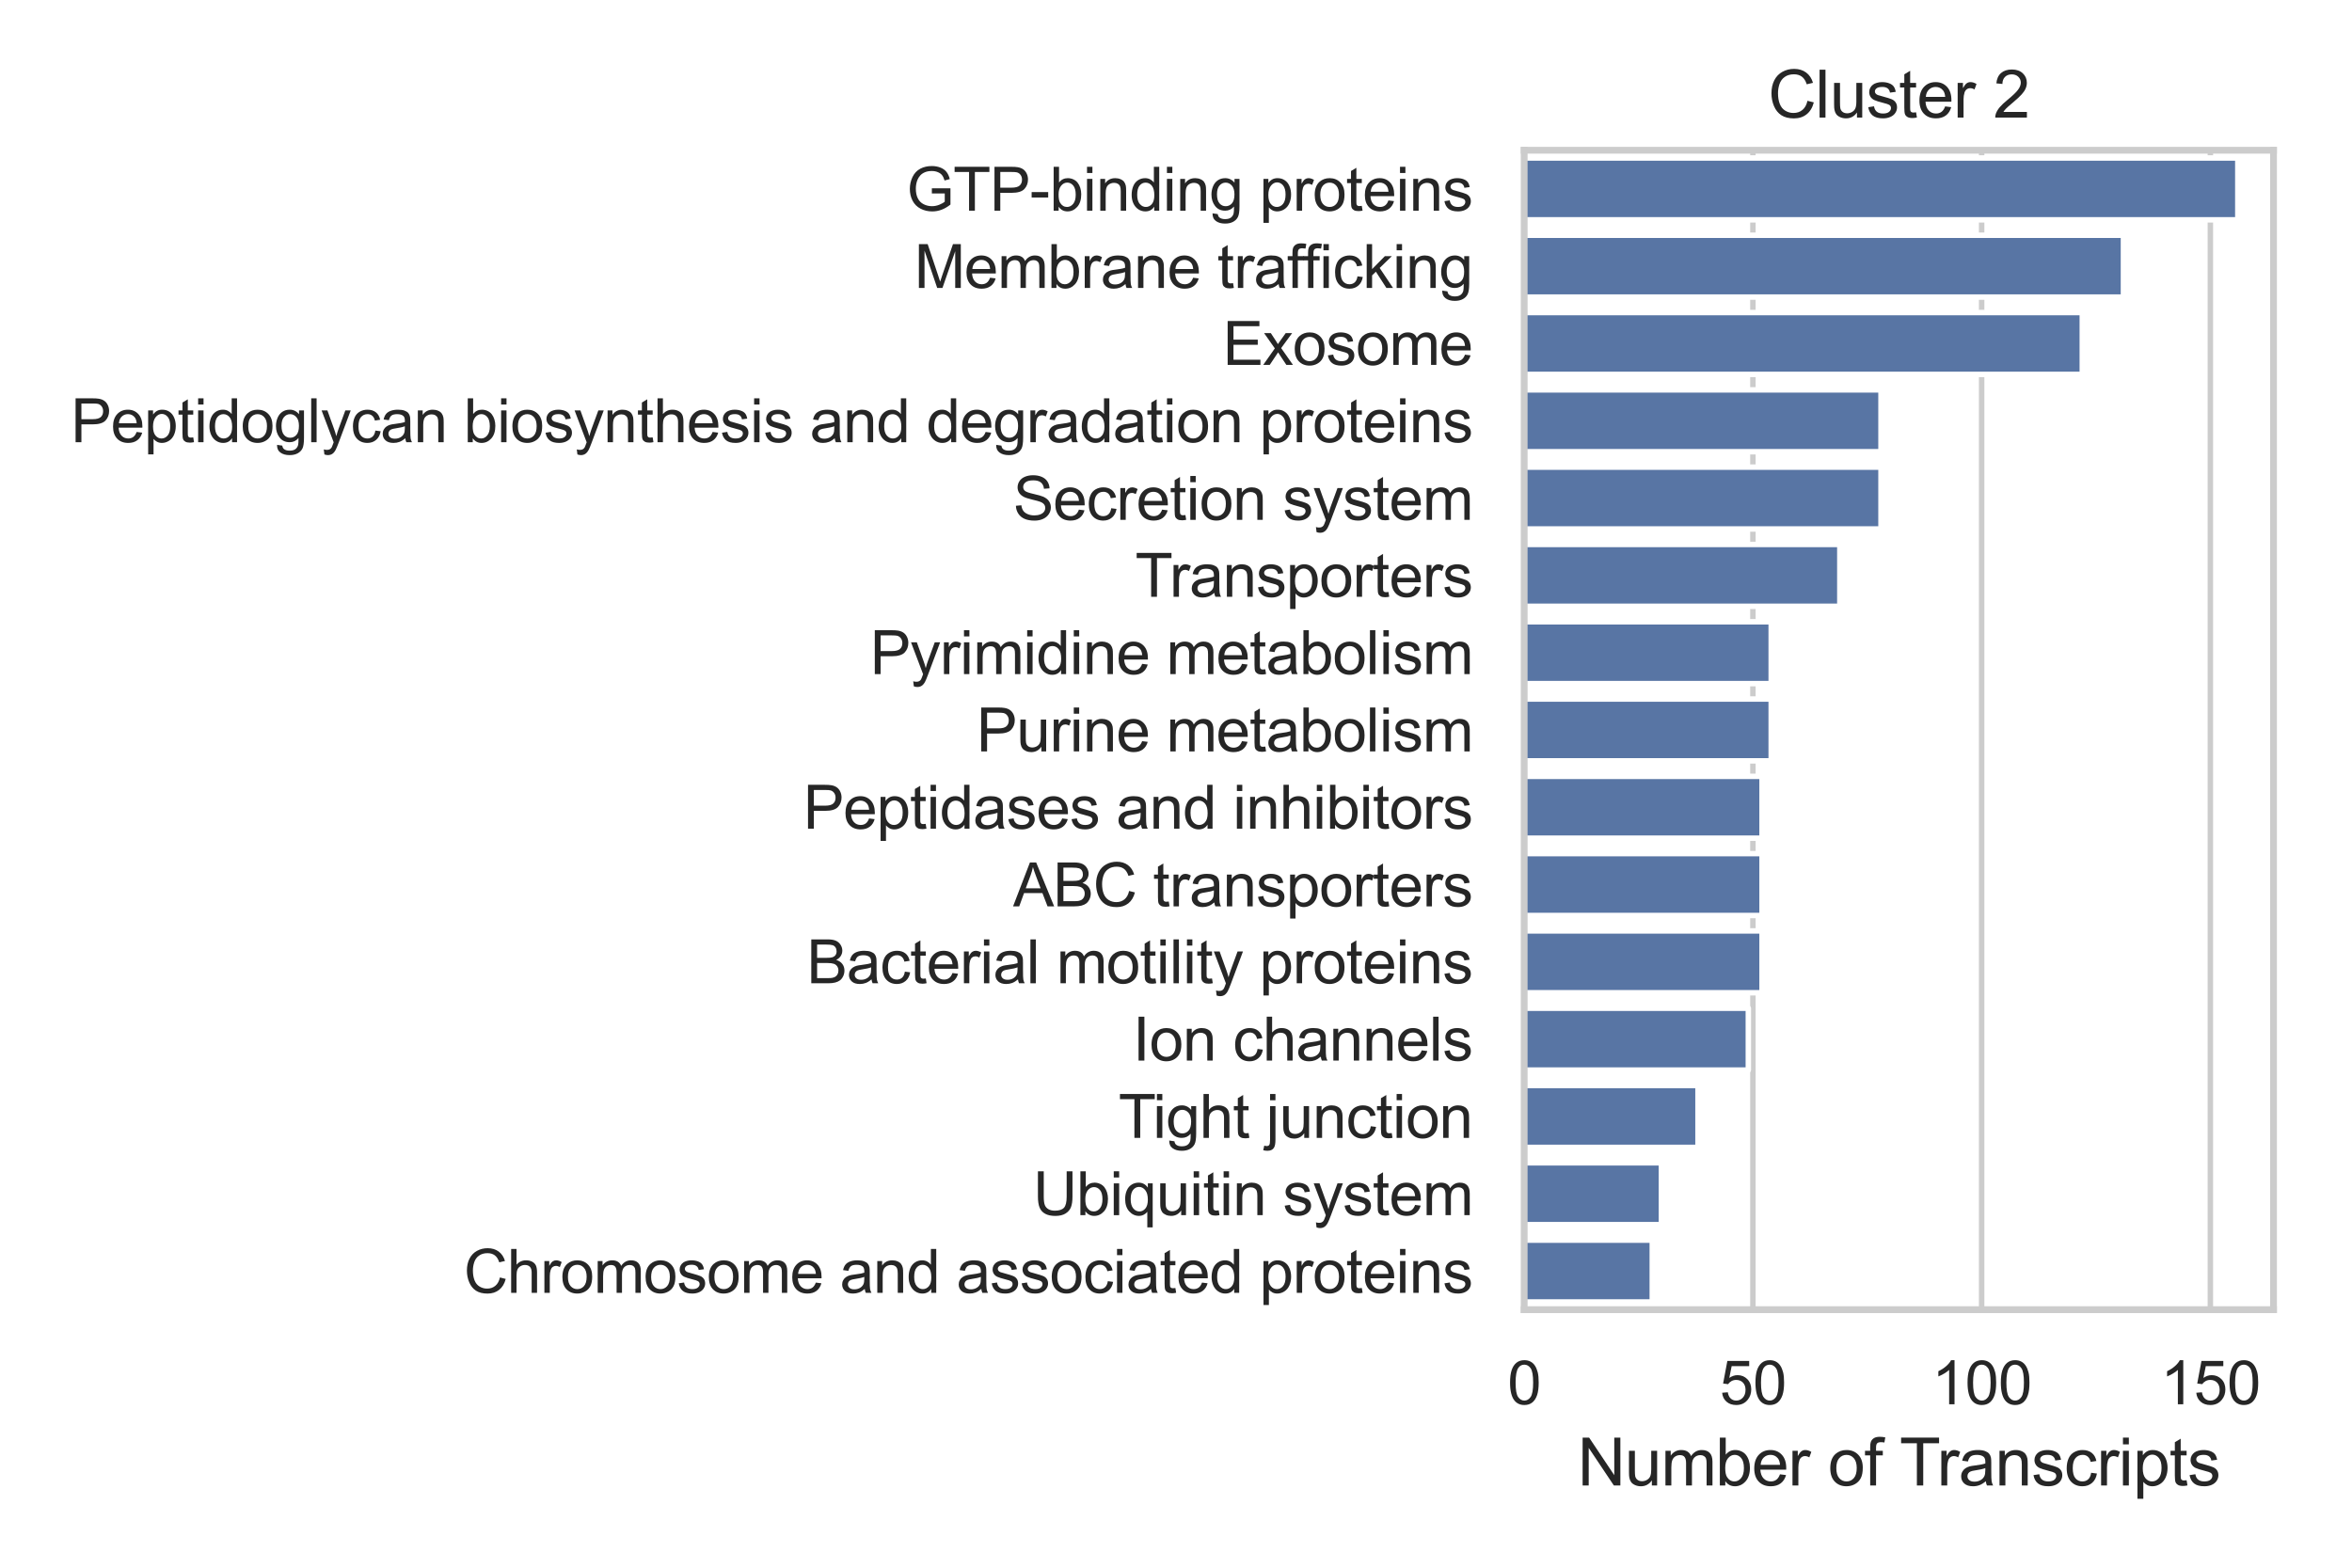 <?xml version="1.0" encoding="utf-8" standalone="no"?>
<!DOCTYPE svg PUBLIC "-//W3C//DTD SVG 1.1//EN"
  "http://www.w3.org/Graphics/SVG/1.1/DTD/svg11.dtd">
<svg xmlns:xlink="http://www.w3.org/1999/xlink" width="432pt" height="288pt" viewBox="0 0 432 288" xmlns="http://www.w3.org/2000/svg" version="1.1">
 <defs>
  <style type="text/css">*{stroke-linejoin: round; stroke-linecap: butt}</style>
 </defs>
 <g id="figure_1">
  <g id="patch_1">
   <path d="M 0 288 
L 432 288 
L 432 0 
L 0 0 
z
" style="fill: #ffffff"/>
  </g>
  <g id="axes_1">
   <g id="patch_2">
    <path d="M 279.95 240.604 
L 417.582 240.604 
L 417.582 27.6 
L 279.95 27.6 
z
" style="fill: #ffffff"/>
   </g>
   <g id="matplotlib.axis_1">
    <g id="xtick_1">
     <g id="line2d_1">
      <path d="M 279.95 240.604 
L 279.95 27.6 
" clip-path="url(#p7faf07dbb1)" style="fill: none; stroke: #cccccc; stroke-linecap: round"/>
     </g>
     <g id="text_1">
      <!-- 0 -->
      <g style="fill: #262626" transform="translate(276.891 257.977) scale(0.11 -0.11)">
       <defs>
        <path id="ArialMT-30" d="M 266 2259 
Q 266 3072 433 3567 
Q 600 4063 929 4331 
Q 1259 4600 1759 4600 
Q 2128 4600 2406 4451 
Q 2684 4303 2865 4023 
Q 3047 3744 3150 3342 
Q 3253 2941 3253 2259 
Q 3253 1453 3087 958 
Q 2922 463 2592 192 
Q 2263 -78 1759 -78 
Q 1097 -78 719 397 
Q 266 969 266 2259 
z
M 844 2259 
Q 844 1131 1108 757 
Q 1372 384 1759 384 
Q 2147 384 2411 759 
Q 2675 1134 2675 2259 
Q 2675 3391 2411 3762 
Q 2147 4134 1753 4134 
Q 1366 4134 1134 3806 
Q 844 3388 844 2259 
z
" transform="scale(0.016)"/>
       </defs>
       <use xlink:href="#ArialMT-30"/>
      </g>
     </g>
    </g>
    <g id="xtick_2">
     <g id="line2d_2">
      <path d="M 321.962 240.604 
L 321.962 27.6 
" clip-path="url(#p7faf07dbb1)" style="fill: none; stroke: #cccccc; stroke-linecap: round"/>
     </g>
     <g id="text_2">
      <!-- 50 -->
      <g style="fill: #262626" transform="translate(315.845 257.977) scale(0.11 -0.11)">
       <defs>
        <path id="ArialMT-35" d="M 266 1200 
L 856 1250 
Q 922 819 1161 601 
Q 1400 384 1738 384 
Q 2144 384 2425 690 
Q 2706 997 2706 1503 
Q 2706 1984 2436 2262 
Q 2166 2541 1728 2541 
Q 1456 2541 1237 2417 
Q 1019 2294 894 2097 
L 366 2166 
L 809 4519 
L 3088 4519 
L 3088 3981 
L 1259 3981 
L 1013 2750 
Q 1425 3038 1878 3038 
Q 2478 3038 2890 2622 
Q 3303 2206 3303 1553 
Q 3303 931 2941 478 
Q 2500 -78 1738 -78 
Q 1113 -78 717 272 
Q 322 622 266 1200 
z
" transform="scale(0.016)"/>
       </defs>
       <use xlink:href="#ArialMT-35"/>
       <use xlink:href="#ArialMT-30" x="55.615"/>
      </g>
     </g>
    </g>
    <g id="xtick_3">
     <g id="line2d_3">
      <path d="M 363.974 240.604 
L 363.974 27.6 
" clip-path="url(#p7faf07dbb1)" style="fill: none; stroke: #cccccc; stroke-linecap: round"/>
     </g>
     <g id="text_3">
      <!-- 100 -->
      <g style="fill: #262626" transform="translate(354.799 257.977) scale(0.11 -0.11)">
       <defs>
        <path id="ArialMT-31" d="M 2384 0 
L 1822 0 
L 1822 3584 
Q 1619 3391 1289 3197 
Q 959 3003 697 2906 
L 697 3450 
Q 1169 3672 1522 3987 
Q 1875 4303 2022 4600 
L 2384 4600 
L 2384 0 
z
" transform="scale(0.016)"/>
       </defs>
       <use xlink:href="#ArialMT-31"/>
       <use xlink:href="#ArialMT-30" x="55.615"/>
       <use xlink:href="#ArialMT-30" x="111.23"/>
      </g>
     </g>
    </g>
    <g id="xtick_4">
     <g id="line2d_4">
      <path d="M 405.987 240.604 
L 405.987 27.6 
" clip-path="url(#p7faf07dbb1)" style="fill: none; stroke: #cccccc; stroke-linecap: round"/>
     </g>
     <g id="text_4">
      <!-- 150 -->
      <g style="fill: #262626" transform="translate(396.811 257.977) scale(0.11 -0.11)">
       <use xlink:href="#ArialMT-31"/>
       <use xlink:href="#ArialMT-35" x="55.615"/>
       <use xlink:href="#ArialMT-30" x="111.23"/>
      </g>
     </g>
    </g>
    <g id="text_5">
     <!-- Number of Transcripts -->
     <g style="fill: #262626" transform="translate(289.75 272.899) scale(0.12 -0.12)">
      <defs>
       <path id="ArialMT-4e" d="M 488 0 
L 488 4581 
L 1109 4581 
L 3516 984 
L 3516 4581 
L 4097 4581 
L 4097 0 
L 3475 0 
L 1069 3600 
L 1069 0 
L 488 0 
z
" transform="scale(0.016)"/>
       <path id="ArialMT-75" d="M 2597 0 
L 2597 488 
Q 2209 -75 1544 -75 
Q 1250 -75 995 37 
Q 741 150 617 320 
Q 494 491 444 738 
Q 409 903 409 1263 
L 409 3319 
L 972 3319 
L 972 1478 
Q 972 1038 1006 884 
Q 1059 663 1231 536 
Q 1403 409 1656 409 
Q 1909 409 2131 539 
Q 2353 669 2445 892 
Q 2538 1116 2538 1541 
L 2538 3319 
L 3100 3319 
L 3100 0 
L 2597 0 
z
" transform="scale(0.016)"/>
       <path id="ArialMT-6d" d="M 422 0 
L 422 3319 
L 925 3319 
L 925 2853 
Q 1081 3097 1340 3245 
Q 1600 3394 1931 3394 
Q 2300 3394 2536 3241 
Q 2772 3088 2869 2813 
Q 3263 3394 3894 3394 
Q 4388 3394 4653 3120 
Q 4919 2847 4919 2278 
L 4919 0 
L 4359 0 
L 4359 2091 
Q 4359 2428 4304 2576 
Q 4250 2725 4106 2815 
Q 3963 2906 3769 2906 
Q 3419 2906 3187 2673 
Q 2956 2441 2956 1928 
L 2956 0 
L 2394 0 
L 2394 2156 
Q 2394 2531 2256 2718 
Q 2119 2906 1806 2906 
Q 1569 2906 1367 2781 
Q 1166 2656 1075 2415 
Q 984 2175 984 1722 
L 984 0 
L 422 0 
z
" transform="scale(0.016)"/>
       <path id="ArialMT-62" d="M 941 0 
L 419 0 
L 419 4581 
L 981 4581 
L 981 2947 
Q 1338 3394 1891 3394 
Q 2197 3394 2470 3270 
Q 2744 3147 2920 2923 
Q 3097 2700 3197 2384 
Q 3297 2069 3297 1709 
Q 3297 856 2875 390 
Q 2453 -75 1863 -75 
Q 1275 -75 941 416 
L 941 0 
z
M 934 1684 
Q 934 1088 1097 822 
Q 1363 388 1816 388 
Q 2184 388 2453 708 
Q 2722 1028 2722 1663 
Q 2722 2313 2464 2622 
Q 2206 2931 1841 2931 
Q 1472 2931 1203 2611 
Q 934 2291 934 1684 
z
" transform="scale(0.016)"/>
       <path id="ArialMT-65" d="M 2694 1069 
L 3275 997 
Q 3138 488 2766 206 
Q 2394 -75 1816 -75 
Q 1088 -75 661 373 
Q 234 822 234 1631 
Q 234 2469 665 2931 
Q 1097 3394 1784 3394 
Q 2450 3394 2872 2941 
Q 3294 2488 3294 1666 
Q 3294 1616 3291 1516 
L 816 1516 
Q 847 969 1125 678 
Q 1403 388 1819 388 
Q 2128 388 2347 550 
Q 2566 713 2694 1069 
z
M 847 1978 
L 2700 1978 
Q 2663 2397 2488 2606 
Q 2219 2931 1791 2931 
Q 1403 2931 1139 2672 
Q 875 2413 847 1978 
z
" transform="scale(0.016)"/>
       <path id="ArialMT-72" d="M 416 0 
L 416 3319 
L 922 3319 
L 922 2816 
Q 1116 3169 1280 3281 
Q 1444 3394 1641 3394 
Q 1925 3394 2219 3213 
L 2025 2691 
Q 1819 2813 1613 2813 
Q 1428 2813 1281 2702 
Q 1134 2591 1072 2394 
Q 978 2094 978 1738 
L 978 0 
L 416 0 
z
" transform="scale(0.016)"/>
       <path id="ArialMT-20" transform="scale(0.016)"/>
       <path id="ArialMT-6f" d="M 213 1659 
Q 213 2581 725 3025 
Q 1153 3394 1769 3394 
Q 2453 3394 2887 2945 
Q 3322 2497 3322 1706 
Q 3322 1066 3130 698 
Q 2938 331 2570 128 
Q 2203 -75 1769 -75 
Q 1072 -75 642 372 
Q 213 819 213 1659 
z
M 791 1659 
Q 791 1022 1069 705 
Q 1347 388 1769 388 
Q 2188 388 2466 706 
Q 2744 1025 2744 1678 
Q 2744 2294 2464 2611 
Q 2184 2928 1769 2928 
Q 1347 2928 1069 2612 
Q 791 2297 791 1659 
z
" transform="scale(0.016)"/>
       <path id="ArialMT-66" d="M 556 0 
L 556 2881 
L 59 2881 
L 59 3319 
L 556 3319 
L 556 3672 
Q 556 4006 616 4169 
Q 697 4388 901 4523 
Q 1106 4659 1475 4659 
Q 1713 4659 2000 4603 
L 1916 4113 
Q 1741 4144 1584 4144 
Q 1328 4144 1222 4034 
Q 1116 3925 1116 3625 
L 1116 3319 
L 1763 3319 
L 1763 2881 
L 1116 2881 
L 1116 0 
L 556 0 
z
" transform="scale(0.016)"/>
       <path id="ArialMT-54" d="M 1659 0 
L 1659 4041 
L 150 4041 
L 150 4581 
L 3781 4581 
L 3781 4041 
L 2266 4041 
L 2266 0 
L 1659 0 
z
" transform="scale(0.016)"/>
       <path id="ArialMT-61" d="M 2588 409 
Q 2275 144 1986 34 
Q 1697 -75 1366 -75 
Q 819 -75 525 192 
Q 231 459 231 875 
Q 231 1119 342 1320 
Q 453 1522 633 1644 
Q 813 1766 1038 1828 
Q 1203 1872 1538 1913 
Q 2219 1994 2541 2106 
Q 2544 2222 2544 2253 
Q 2544 2597 2384 2738 
Q 2169 2928 1744 2928 
Q 1347 2928 1158 2789 
Q 969 2650 878 2297 
L 328 2372 
Q 403 2725 575 2942 
Q 747 3159 1072 3276 
Q 1397 3394 1825 3394 
Q 2250 3394 2515 3294 
Q 2781 3194 2906 3042 
Q 3031 2891 3081 2659 
Q 3109 2516 3109 2141 
L 3109 1391 
Q 3109 606 3145 398 
Q 3181 191 3288 0 
L 2700 0 
Q 2613 175 2588 409 
z
M 2541 1666 
Q 2234 1541 1622 1453 
Q 1275 1403 1131 1340 
Q 988 1278 909 1158 
Q 831 1038 831 891 
Q 831 666 1001 516 
Q 1172 366 1500 366 
Q 1825 366 2078 508 
Q 2331 650 2450 897 
Q 2541 1088 2541 1459 
L 2541 1666 
z
" transform="scale(0.016)"/>
       <path id="ArialMT-6e" d="M 422 0 
L 422 3319 
L 928 3319 
L 928 2847 
Q 1294 3394 1984 3394 
Q 2284 3394 2536 3286 
Q 2788 3178 2913 3003 
Q 3038 2828 3088 2588 
Q 3119 2431 3119 2041 
L 3119 0 
L 2556 0 
L 2556 2019 
Q 2556 2363 2490 2533 
Q 2425 2703 2258 2804 
Q 2091 2906 1866 2906 
Q 1506 2906 1245 2678 
Q 984 2450 984 1813 
L 984 0 
L 422 0 
z
" transform="scale(0.016)"/>
       <path id="ArialMT-73" d="M 197 991 
L 753 1078 
Q 800 744 1014 566 
Q 1228 388 1613 388 
Q 2000 388 2187 545 
Q 2375 703 2375 916 
Q 2375 1106 2209 1216 
Q 2094 1291 1634 1406 
Q 1016 1563 777 1677 
Q 538 1791 414 1992 
Q 291 2194 291 2438 
Q 291 2659 392 2848 
Q 494 3038 669 3163 
Q 800 3259 1026 3326 
Q 1253 3394 1513 3394 
Q 1903 3394 2198 3281 
Q 2494 3169 2634 2976 
Q 2775 2784 2828 2463 
L 2278 2388 
Q 2241 2644 2061 2787 
Q 1881 2931 1553 2931 
Q 1166 2931 1000 2803 
Q 834 2675 834 2503 
Q 834 2394 903 2306 
Q 972 2216 1119 2156 
Q 1203 2125 1616 2013 
Q 2213 1853 2448 1751 
Q 2684 1650 2818 1456 
Q 2953 1263 2953 975 
Q 2953 694 2789 445 
Q 2625 197 2315 61 
Q 2006 -75 1616 -75 
Q 969 -75 630 194 
Q 291 463 197 991 
z
" transform="scale(0.016)"/>
       <path id="ArialMT-63" d="M 2588 1216 
L 3141 1144 
Q 3050 572 2676 248 
Q 2303 -75 1759 -75 
Q 1078 -75 664 370 
Q 250 816 250 1647 
Q 250 2184 428 2587 
Q 606 2991 970 3192 
Q 1334 3394 1763 3394 
Q 2303 3394 2647 3120 
Q 2991 2847 3088 2344 
L 2541 2259 
Q 2463 2594 2264 2762 
Q 2066 2931 1784 2931 
Q 1359 2931 1093 2626 
Q 828 2322 828 1663 
Q 828 994 1084 691 
Q 1341 388 1753 388 
Q 2084 388 2306 591 
Q 2528 794 2588 1216 
z
" transform="scale(0.016)"/>
       <path id="ArialMT-69" d="M 425 3934 
L 425 4581 
L 988 4581 
L 988 3934 
L 425 3934 
z
M 425 0 
L 425 3319 
L 988 3319 
L 988 0 
L 425 0 
z
" transform="scale(0.016)"/>
       <path id="ArialMT-70" d="M 422 -1272 
L 422 3319 
L 934 3319 
L 934 2888 
Q 1116 3141 1344 3267 
Q 1572 3394 1897 3394 
Q 2322 3394 2647 3175 
Q 2972 2956 3137 2557 
Q 3303 2159 3303 1684 
Q 3303 1175 3120 767 
Q 2938 359 2589 142 
Q 2241 -75 1856 -75 
Q 1575 -75 1351 44 
Q 1128 163 984 344 
L 984 -1272 
L 422 -1272 
z
M 931 1641 
Q 931 1000 1190 694 
Q 1450 388 1819 388 
Q 2194 388 2461 705 
Q 2728 1022 2728 1688 
Q 2728 2322 2467 2637 
Q 2206 2953 1844 2953 
Q 1484 2953 1207 2617 
Q 931 2281 931 1641 
z
" transform="scale(0.016)"/>
       <path id="ArialMT-74" d="M 1650 503 
L 1731 6 
Q 1494 -44 1306 -44 
Q 1000 -44 831 53 
Q 663 150 594 308 
Q 525 466 525 972 
L 525 2881 
L 113 2881 
L 113 3319 
L 525 3319 
L 525 4141 
L 1084 4478 
L 1084 3319 
L 1650 3319 
L 1650 2881 
L 1084 2881 
L 1084 941 
Q 1084 700 1114 631 
Q 1144 563 1211 522 
Q 1278 481 1403 481 
Q 1497 481 1650 503 
z
" transform="scale(0.016)"/>
      </defs>
      <use xlink:href="#ArialMT-4e"/>
      <use xlink:href="#ArialMT-75" x="72.217"/>
      <use xlink:href="#ArialMT-6d" x="127.832"/>
      <use xlink:href="#ArialMT-62" x="211.133"/>
      <use xlink:href="#ArialMT-65" x="266.748"/>
      <use xlink:href="#ArialMT-72" x="322.363"/>
      <use xlink:href="#ArialMT-20" x="355.664"/>
      <use xlink:href="#ArialMT-6f" x="383.447"/>
      <use xlink:href="#ArialMT-66" x="439.062"/>
      <use xlink:href="#ArialMT-20" x="466.846"/>
      <use xlink:href="#ArialMT-54" x="492.879"/>
      <use xlink:href="#ArialMT-72" x="550.213"/>
      <use xlink:href="#ArialMT-61" x="583.514"/>
      <use xlink:href="#ArialMT-6e" x="639.129"/>
      <use xlink:href="#ArialMT-73" x="694.744"/>
      <use xlink:href="#ArialMT-63" x="744.744"/>
      <use xlink:href="#ArialMT-72" x="794.744"/>
      <use xlink:href="#ArialMT-69" x="828.045"/>
      <use xlink:href="#ArialMT-70" x="850.262"/>
      <use xlink:href="#ArialMT-74" x="905.877"/>
      <use xlink:href="#ArialMT-73" x="933.66"/>
     </g>
    </g>
   </g>
   <g id="matplotlib.axis_2">
    <g id="ytick_1">
     <g id="text_6">
      <!-- GTP-binding proteins -->
      <g style="fill: #262626" transform="translate(166.515 38.704) scale(0.11 -0.11)">
       <defs>
        <path id="ArialMT-47" d="M 2638 1797 
L 2638 2334 
L 4578 2338 
L 4578 638 
Q 4131 281 3656 101 
Q 3181 -78 2681 -78 
Q 2006 -78 1454 211 
Q 903 500 622 1047 
Q 341 1594 341 2269 
Q 341 2938 620 3517 
Q 900 4097 1425 4378 
Q 1950 4659 2634 4659 
Q 3131 4659 3532 4498 
Q 3934 4338 4162 4050 
Q 4391 3763 4509 3300 
L 3963 3150 
Q 3859 3500 3706 3700 
Q 3553 3900 3268 4020 
Q 2984 4141 2638 4141 
Q 2222 4141 1919 4014 
Q 1616 3888 1430 3681 
Q 1244 3475 1141 3228 
Q 966 2803 966 2306 
Q 966 1694 1177 1281 
Q 1388 869 1791 669 
Q 2194 469 2647 469 
Q 3041 469 3416 620 
Q 3791 772 3984 944 
L 3984 1797 
L 2638 1797 
z
" transform="scale(0.016)"/>
        <path id="ArialMT-50" d="M 494 0 
L 494 4581 
L 2222 4581 
Q 2678 4581 2919 4538 
Q 3256 4481 3484 4323 
Q 3713 4166 3852 3881 
Q 3991 3597 3991 3256 
Q 3991 2672 3619 2267 
Q 3247 1863 2275 1863 
L 1100 1863 
L 1100 0 
L 494 0 
z
M 1100 2403 
L 2284 2403 
Q 2872 2403 3119 2622 
Q 3366 2841 3366 3238 
Q 3366 3525 3220 3729 
Q 3075 3934 2838 4000 
Q 2684 4041 2272 4041 
L 1100 4041 
L 1100 2403 
z
" transform="scale(0.016)"/>
        <path id="ArialMT-2d" d="M 203 1375 
L 203 1941 
L 1931 1941 
L 1931 1375 
L 203 1375 
z
" transform="scale(0.016)"/>
        <path id="ArialMT-64" d="M 2575 0 
L 2575 419 
Q 2259 -75 1647 -75 
Q 1250 -75 917 144 
Q 584 363 401 755 
Q 219 1147 219 1656 
Q 219 2153 384 2558 
Q 550 2963 881 3178 
Q 1213 3394 1622 3394 
Q 1922 3394 2156 3267 
Q 2391 3141 2538 2938 
L 2538 4581 
L 3097 4581 
L 3097 0 
L 2575 0 
z
M 797 1656 
Q 797 1019 1065 703 
Q 1334 388 1700 388 
Q 2069 388 2326 689 
Q 2584 991 2584 1609 
Q 2584 2291 2321 2609 
Q 2059 2928 1675 2928 
Q 1300 2928 1048 2622 
Q 797 2316 797 1656 
z
" transform="scale(0.016)"/>
        <path id="ArialMT-67" d="M 319 -275 
L 866 -356 
Q 900 -609 1056 -725 
Q 1266 -881 1628 -881 
Q 2019 -881 2231 -725 
Q 2444 -569 2519 -288 
Q 2563 -116 2559 434 
Q 2191 0 1641 0 
Q 956 0 581 494 
Q 206 988 206 1678 
Q 206 2153 378 2554 
Q 550 2956 876 3175 
Q 1203 3394 1644 3394 
Q 2231 3394 2613 2919 
L 2613 3319 
L 3131 3319 
L 3131 450 
Q 3131 -325 2973 -648 
Q 2816 -972 2473 -1159 
Q 2131 -1347 1631 -1347 
Q 1038 -1347 672 -1080 
Q 306 -813 319 -275 
z
M 784 1719 
Q 784 1066 1043 766 
Q 1303 466 1694 466 
Q 2081 466 2343 764 
Q 2606 1063 2606 1700 
Q 2606 2309 2336 2618 
Q 2066 2928 1684 2928 
Q 1309 2928 1046 2623 
Q 784 2319 784 1719 
z
" transform="scale(0.016)"/>
       </defs>
       <use xlink:href="#ArialMT-47"/>
       <use xlink:href="#ArialMT-54" x="77.783"/>
       <use xlink:href="#ArialMT-50" x="138.867"/>
       <use xlink:href="#ArialMT-2d" x="205.566"/>
       <use xlink:href="#ArialMT-62" x="238.867"/>
       <use xlink:href="#ArialMT-69" x="294.482"/>
       <use xlink:href="#ArialMT-6e" x="316.699"/>
       <use xlink:href="#ArialMT-64" x="372.314"/>
       <use xlink:href="#ArialMT-69" x="427.93"/>
       <use xlink:href="#ArialMT-6e" x="450.146"/>
       <use xlink:href="#ArialMT-67" x="505.762"/>
       <use xlink:href="#ArialMT-20" x="561.377"/>
       <use xlink:href="#ArialMT-70" x="589.16"/>
       <use xlink:href="#ArialMT-72" x="644.775"/>
       <use xlink:href="#ArialMT-6f" x="678.076"/>
       <use xlink:href="#ArialMT-74" x="733.691"/>
       <use xlink:href="#ArialMT-65" x="761.475"/>
       <use xlink:href="#ArialMT-69" x="817.09"/>
       <use xlink:href="#ArialMT-6e" x="839.307"/>
       <use xlink:href="#ArialMT-73" x="894.922"/>
      </g>
     </g>
    </g>
    <g id="ytick_2">
     <g id="text_7">
      <!-- Membrane trafficking -->
      <g style="fill: #262626" transform="translate(167.944 52.904) scale(0.11 -0.11)">
       <defs>
        <path id="ArialMT-4d" d="M 475 0 
L 475 4581 
L 1388 4581 
L 2472 1338 
Q 2622 884 2691 659 
Q 2769 909 2934 1394 
L 4031 4581 
L 4847 4581 
L 4847 0 
L 4263 0 
L 4263 3834 
L 2931 0 
L 2384 0 
L 1059 3900 
L 1059 0 
L 475 0 
z
" transform="scale(0.016)"/>
        <path id="ArialMT-6b" d="M 425 0 
L 425 4581 
L 988 4581 
L 988 1969 
L 2319 3319 
L 3047 3319 
L 1778 2088 
L 3175 0 
L 2481 0 
L 1384 1697 
L 988 1316 
L 988 0 
L 425 0 
z
" transform="scale(0.016)"/>
       </defs>
       <use xlink:href="#ArialMT-4d"/>
       <use xlink:href="#ArialMT-65" x="83.301"/>
       <use xlink:href="#ArialMT-6d" x="138.916"/>
       <use xlink:href="#ArialMT-62" x="222.217"/>
       <use xlink:href="#ArialMT-72" x="277.832"/>
       <use xlink:href="#ArialMT-61" x="311.133"/>
       <use xlink:href="#ArialMT-6e" x="366.748"/>
       <use xlink:href="#ArialMT-65" x="422.363"/>
       <use xlink:href="#ArialMT-20" x="477.979"/>
       <use xlink:href="#ArialMT-74" x="505.762"/>
       <use xlink:href="#ArialMT-72" x="533.545"/>
       <use xlink:href="#ArialMT-61" x="566.846"/>
       <use xlink:href="#ArialMT-66" x="622.461"/>
       <use xlink:href="#ArialMT-66" x="648.494"/>
       <use xlink:href="#ArialMT-69" x="676.277"/>
       <use xlink:href="#ArialMT-63" x="698.494"/>
       <use xlink:href="#ArialMT-6b" x="748.494"/>
       <use xlink:href="#ArialMT-69" x="798.494"/>
       <use xlink:href="#ArialMT-6e" x="820.711"/>
       <use xlink:href="#ArialMT-67" x="876.326"/>
      </g>
     </g>
    </g>
    <g id="ytick_3">
     <g id="text_8">
      <!-- Exosome -->
      <g style="fill: #262626" transform="translate(224.599 67.037) scale(0.11 -0.11)">
       <defs>
        <path id="ArialMT-45" d="M 506 0 
L 506 4581 
L 3819 4581 
L 3819 4041 
L 1113 4041 
L 1113 2638 
L 3647 2638 
L 3647 2100 
L 1113 2100 
L 1113 541 
L 3925 541 
L 3925 0 
L 506 0 
z
" transform="scale(0.016)"/>
        <path id="ArialMT-78" d="M 47 0 
L 1259 1725 
L 138 3319 
L 841 3319 
L 1350 2541 
Q 1494 2319 1581 2169 
Q 1719 2375 1834 2534 
L 2394 3319 
L 3066 3319 
L 1919 1756 
L 3153 0 
L 2463 0 
L 1781 1031 
L 1600 1309 
L 728 0 
L 47 0 
z
" transform="scale(0.016)"/>
       </defs>
       <use xlink:href="#ArialMT-45"/>
       <use xlink:href="#ArialMT-78" x="66.699"/>
       <use xlink:href="#ArialMT-6f" x="116.699"/>
       <use xlink:href="#ArialMT-73" x="172.314"/>
       <use xlink:href="#ArialMT-6f" x="222.314"/>
       <use xlink:href="#ArialMT-6d" x="277.93"/>
       <use xlink:href="#ArialMT-65" x="361.23"/>
      </g>
     </g>
    </g>
    <g id="ytick_4">
     <g id="text_9">
      <!-- Peptidoglycan biosynthesis and degradation proteins -->
      <g style="fill: #262626" transform="translate(13.016 81.238) scale(0.11 -0.11)">
       <defs>
        <path id="ArialMT-6c" d="M 409 0 
L 409 4581 
L 972 4581 
L 972 0 
L 409 0 
z
" transform="scale(0.016)"/>
        <path id="ArialMT-79" d="M 397 -1278 
L 334 -750 
Q 519 -800 656 -800 
Q 844 -800 956 -737 
Q 1069 -675 1141 -563 
Q 1194 -478 1313 -144 
Q 1328 -97 1363 -6 
L 103 3319 
L 709 3319 
L 1400 1397 
Q 1534 1031 1641 628 
Q 1738 1016 1872 1384 
L 2581 3319 
L 3144 3319 
L 1881 -56 
Q 1678 -603 1566 -809 
Q 1416 -1088 1222 -1217 
Q 1028 -1347 759 -1347 
Q 597 -1347 397 -1278 
z
" transform="scale(0.016)"/>
        <path id="ArialMT-68" d="M 422 0 
L 422 4581 
L 984 4581 
L 984 2938 
Q 1378 3394 1978 3394 
Q 2347 3394 2619 3248 
Q 2891 3103 3008 2847 
Q 3125 2591 3125 2103 
L 3125 0 
L 2563 0 
L 2563 2103 
Q 2563 2525 2380 2717 
Q 2197 2909 1863 2909 
Q 1613 2909 1392 2779 
Q 1172 2650 1078 2428 
Q 984 2206 984 1816 
L 984 0 
L 422 0 
z
" transform="scale(0.016)"/>
       </defs>
       <use xlink:href="#ArialMT-50"/>
       <use xlink:href="#ArialMT-65" x="66.699"/>
       <use xlink:href="#ArialMT-70" x="122.314"/>
       <use xlink:href="#ArialMT-74" x="177.93"/>
       <use xlink:href="#ArialMT-69" x="205.713"/>
       <use xlink:href="#ArialMT-64" x="227.93"/>
       <use xlink:href="#ArialMT-6f" x="283.545"/>
       <use xlink:href="#ArialMT-67" x="339.16"/>
       <use xlink:href="#ArialMT-6c" x="394.775"/>
       <use xlink:href="#ArialMT-79" x="416.992"/>
       <use xlink:href="#ArialMT-63" x="466.992"/>
       <use xlink:href="#ArialMT-61" x="516.992"/>
       <use xlink:href="#ArialMT-6e" x="572.607"/>
       <use xlink:href="#ArialMT-20" x="628.223"/>
       <use xlink:href="#ArialMT-62" x="656.006"/>
       <use xlink:href="#ArialMT-69" x="711.621"/>
       <use xlink:href="#ArialMT-6f" x="733.838"/>
       <use xlink:href="#ArialMT-73" x="789.453"/>
       <use xlink:href="#ArialMT-79" x="839.453"/>
       <use xlink:href="#ArialMT-6e" x="889.453"/>
       <use xlink:href="#ArialMT-74" x="945.068"/>
       <use xlink:href="#ArialMT-68" x="972.852"/>
       <use xlink:href="#ArialMT-65" x="1028.467"/>
       <use xlink:href="#ArialMT-73" x="1084.082"/>
       <use xlink:href="#ArialMT-69" x="1134.082"/>
       <use xlink:href="#ArialMT-73" x="1156.299"/>
       <use xlink:href="#ArialMT-20" x="1206.299"/>
       <use xlink:href="#ArialMT-61" x="1234.082"/>
       <use xlink:href="#ArialMT-6e" x="1289.697"/>
       <use xlink:href="#ArialMT-64" x="1345.312"/>
       <use xlink:href="#ArialMT-20" x="1400.928"/>
       <use xlink:href="#ArialMT-64" x="1428.711"/>
       <use xlink:href="#ArialMT-65" x="1484.326"/>
       <use xlink:href="#ArialMT-67" x="1539.941"/>
       <use xlink:href="#ArialMT-72" x="1595.557"/>
       <use xlink:href="#ArialMT-61" x="1628.857"/>
       <use xlink:href="#ArialMT-64" x="1684.473"/>
       <use xlink:href="#ArialMT-61" x="1740.088"/>
       <use xlink:href="#ArialMT-74" x="1795.703"/>
       <use xlink:href="#ArialMT-69" x="1823.486"/>
       <use xlink:href="#ArialMT-6f" x="1845.703"/>
       <use xlink:href="#ArialMT-6e" x="1901.318"/>
       <use xlink:href="#ArialMT-20" x="1956.934"/>
       <use xlink:href="#ArialMT-70" x="1984.717"/>
       <use xlink:href="#ArialMT-72" x="2040.332"/>
       <use xlink:href="#ArialMT-6f" x="2073.633"/>
       <use xlink:href="#ArialMT-74" x="2129.248"/>
       <use xlink:href="#ArialMT-65" x="2157.031"/>
       <use xlink:href="#ArialMT-69" x="2212.646"/>
       <use xlink:href="#ArialMT-6e" x="2234.863"/>
       <use xlink:href="#ArialMT-73" x="2290.479"/>
      </g>
     </g>
    </g>
    <g id="ytick_5">
     <g id="text_10">
      <!-- Secretion system -->
      <g style="fill: #262626" transform="translate(186.09 95.505) scale(0.11 -0.11)">
       <defs>
        <path id="ArialMT-53" d="M 288 1472 
L 859 1522 
Q 900 1178 1048 958 
Q 1197 738 1509 602 
Q 1822 466 2213 466 
Q 2559 466 2825 569 
Q 3091 672 3220 851 
Q 3350 1031 3350 1244 
Q 3350 1459 3225 1620 
Q 3100 1781 2813 1891 
Q 2628 1963 1997 2114 
Q 1366 2266 1113 2400 
Q 784 2572 623 2826 
Q 463 3081 463 3397 
Q 463 3744 659 4045 
Q 856 4347 1234 4503 
Q 1613 4659 2075 4659 
Q 2584 4659 2973 4495 
Q 3363 4331 3572 4012 
Q 3781 3694 3797 3291 
L 3216 3247 
Q 3169 3681 2898 3903 
Q 2628 4125 2100 4125 
Q 1550 4125 1298 3923 
Q 1047 3722 1047 3438 
Q 1047 3191 1225 3031 
Q 1400 2872 2139 2705 
Q 2878 2538 3153 2413 
Q 3553 2228 3743 1945 
Q 3934 1663 3934 1294 
Q 3934 928 3725 604 
Q 3516 281 3123 101 
Q 2731 -78 2241 -78 
Q 1619 -78 1198 103 
Q 778 284 539 648 
Q 300 1013 288 1472 
z
" transform="scale(0.016)"/>
       </defs>
       <use xlink:href="#ArialMT-53"/>
       <use xlink:href="#ArialMT-65" x="66.699"/>
       <use xlink:href="#ArialMT-63" x="122.314"/>
       <use xlink:href="#ArialMT-72" x="172.314"/>
       <use xlink:href="#ArialMT-65" x="205.615"/>
       <use xlink:href="#ArialMT-74" x="261.23"/>
       <use xlink:href="#ArialMT-69" x="289.014"/>
       <use xlink:href="#ArialMT-6f" x="311.23"/>
       <use xlink:href="#ArialMT-6e" x="366.846"/>
       <use xlink:href="#ArialMT-20" x="422.461"/>
       <use xlink:href="#ArialMT-73" x="450.244"/>
       <use xlink:href="#ArialMT-79" x="500.244"/>
       <use xlink:href="#ArialMT-73" x="550.244"/>
       <use xlink:href="#ArialMT-74" x="600.244"/>
       <use xlink:href="#ArialMT-65" x="628.027"/>
       <use xlink:href="#ArialMT-6d" x="683.643"/>
      </g>
     </g>
    </g>
    <g id="ytick_6">
     <g id="text_11">
      <!-- Transporters -->
      <g style="fill: #262626" transform="translate(208.515 109.638) scale(0.11 -0.11)">
       <use xlink:href="#ArialMT-54"/>
       <use xlink:href="#ArialMT-72" x="57.334"/>
       <use xlink:href="#ArialMT-61" x="90.635"/>
       <use xlink:href="#ArialMT-6e" x="146.25"/>
       <use xlink:href="#ArialMT-73" x="201.865"/>
       <use xlink:href="#ArialMT-70" x="251.865"/>
       <use xlink:href="#ArialMT-6f" x="307.48"/>
       <use xlink:href="#ArialMT-72" x="363.096"/>
       <use xlink:href="#ArialMT-74" x="396.396"/>
       <use xlink:href="#ArialMT-65" x="424.18"/>
       <use xlink:href="#ArialMT-72" x="479.795"/>
       <use xlink:href="#ArialMT-73" x="513.096"/>
      </g>
     </g>
    </g>
    <g id="ytick_7">
     <g id="text_12">
      <!-- Pyrimidine metabolism -->
      <g style="fill: #262626" transform="translate(159.811 123.838) scale(0.11 -0.11)">
       <use xlink:href="#ArialMT-50"/>
       <use xlink:href="#ArialMT-79" x="66.699"/>
       <use xlink:href="#ArialMT-72" x="116.699"/>
       <use xlink:href="#ArialMT-69" x="150"/>
       <use xlink:href="#ArialMT-6d" x="172.217"/>
       <use xlink:href="#ArialMT-69" x="255.518"/>
       <use xlink:href="#ArialMT-64" x="277.734"/>
       <use xlink:href="#ArialMT-69" x="333.35"/>
       <use xlink:href="#ArialMT-6e" x="355.566"/>
       <use xlink:href="#ArialMT-65" x="411.182"/>
       <use xlink:href="#ArialMT-20" x="466.797"/>
       <use xlink:href="#ArialMT-6d" x="494.58"/>
       <use xlink:href="#ArialMT-65" x="577.881"/>
       <use xlink:href="#ArialMT-74" x="633.496"/>
       <use xlink:href="#ArialMT-61" x="661.279"/>
       <use xlink:href="#ArialMT-62" x="716.895"/>
       <use xlink:href="#ArialMT-6f" x="772.51"/>
       <use xlink:href="#ArialMT-6c" x="828.125"/>
       <use xlink:href="#ArialMT-69" x="850.342"/>
       <use xlink:href="#ArialMT-73" x="872.559"/>
       <use xlink:href="#ArialMT-6d" x="922.559"/>
      </g>
     </g>
    </g>
    <g id="ytick_8">
     <g id="text_13">
      <!-- Purine metabolism -->
      <g style="fill: #262626" transform="translate(179.361 138.039) scale(0.11 -0.11)">
       <use xlink:href="#ArialMT-50"/>
       <use xlink:href="#ArialMT-75" x="66.699"/>
       <use xlink:href="#ArialMT-72" x="122.314"/>
       <use xlink:href="#ArialMT-69" x="155.615"/>
       <use xlink:href="#ArialMT-6e" x="177.832"/>
       <use xlink:href="#ArialMT-65" x="233.447"/>
       <use xlink:href="#ArialMT-20" x="289.062"/>
       <use xlink:href="#ArialMT-6d" x="316.846"/>
       <use xlink:href="#ArialMT-65" x="400.146"/>
       <use xlink:href="#ArialMT-74" x="455.762"/>
       <use xlink:href="#ArialMT-61" x="483.545"/>
       <use xlink:href="#ArialMT-62" x="539.16"/>
       <use xlink:href="#ArialMT-6f" x="594.775"/>
       <use xlink:href="#ArialMT-6c" x="650.391"/>
       <use xlink:href="#ArialMT-69" x="672.607"/>
       <use xlink:href="#ArialMT-73" x="694.824"/>
       <use xlink:href="#ArialMT-6d" x="744.824"/>
      </g>
     </g>
    </g>
    <g id="ytick_9">
     <g id="text_14">
      <!-- Peptidases and inhibitors -->
      <g style="fill: #262626" transform="translate(147.546 152.239) scale(0.11 -0.11)">
       <use xlink:href="#ArialMT-50"/>
       <use xlink:href="#ArialMT-65" x="66.699"/>
       <use xlink:href="#ArialMT-70" x="122.314"/>
       <use xlink:href="#ArialMT-74" x="177.93"/>
       <use xlink:href="#ArialMT-69" x="205.713"/>
       <use xlink:href="#ArialMT-64" x="227.93"/>
       <use xlink:href="#ArialMT-61" x="283.545"/>
       <use xlink:href="#ArialMT-73" x="339.16"/>
       <use xlink:href="#ArialMT-65" x="389.16"/>
       <use xlink:href="#ArialMT-73" x="444.775"/>
       <use xlink:href="#ArialMT-20" x="494.775"/>
       <use xlink:href="#ArialMT-61" x="522.559"/>
       <use xlink:href="#ArialMT-6e" x="578.174"/>
       <use xlink:href="#ArialMT-64" x="633.789"/>
       <use xlink:href="#ArialMT-20" x="689.404"/>
       <use xlink:href="#ArialMT-69" x="717.188"/>
       <use xlink:href="#ArialMT-6e" x="739.404"/>
       <use xlink:href="#ArialMT-68" x="795.02"/>
       <use xlink:href="#ArialMT-69" x="850.635"/>
       <use xlink:href="#ArialMT-62" x="872.852"/>
       <use xlink:href="#ArialMT-69" x="928.467"/>
       <use xlink:href="#ArialMT-74" x="950.684"/>
       <use xlink:href="#ArialMT-6f" x="978.467"/>
       <use xlink:href="#ArialMT-72" x="1034.082"/>
       <use xlink:href="#ArialMT-73" x="1067.383"/>
      </g>
     </g>
    </g>
    <g id="ytick_10">
     <g id="text_15">
      <!-- ABC transporters -->
      <g style="fill: #262626" transform="translate(186.09 166.506) scale(0.11 -0.11)">
       <defs>
        <path id="ArialMT-41" d="M -9 0 
L 1750 4581 
L 2403 4581 
L 4278 0 
L 3588 0 
L 3053 1388 
L 1138 1388 
L 634 0 
L -9 0 
z
M 1313 1881 
L 2866 1881 
L 2388 3150 
Q 2169 3728 2063 4100 
Q 1975 3659 1816 3225 
L 1313 1881 
z
" transform="scale(0.016)"/>
        <path id="ArialMT-42" d="M 469 0 
L 469 4581 
L 2188 4581 
Q 2713 4581 3030 4442 
Q 3347 4303 3526 4014 
Q 3706 3725 3706 3409 
Q 3706 3116 3547 2856 
Q 3388 2597 3066 2438 
Q 3481 2316 3704 2022 
Q 3928 1728 3928 1328 
Q 3928 1006 3792 729 
Q 3656 453 3456 303 
Q 3256 153 2954 76 
Q 2653 0 2216 0 
L 469 0 
z
M 1075 2656 
L 2066 2656 
Q 2469 2656 2644 2709 
Q 2875 2778 2992 2937 
Q 3109 3097 3109 3338 
Q 3109 3566 3000 3739 
Q 2891 3913 2687 3977 
Q 2484 4041 1991 4041 
L 1075 4041 
L 1075 2656 
z
M 1075 541 
L 2216 541 
Q 2509 541 2628 563 
Q 2838 600 2978 687 
Q 3119 775 3209 942 
Q 3300 1109 3300 1328 
Q 3300 1584 3169 1773 
Q 3038 1963 2805 2039 
Q 2572 2116 2134 2116 
L 1075 2116 
L 1075 541 
z
" transform="scale(0.016)"/>
        <path id="ArialMT-43" d="M 3763 1606 
L 4369 1453 
Q 4178 706 3683 314 
Q 3188 -78 2472 -78 
Q 1731 -78 1267 223 
Q 803 525 561 1097 
Q 319 1669 319 2325 
Q 319 3041 592 3573 
Q 866 4106 1370 4382 
Q 1875 4659 2481 4659 
Q 3169 4659 3637 4309 
Q 4106 3959 4291 3325 
L 3694 3184 
Q 3534 3684 3231 3912 
Q 2928 4141 2469 4141 
Q 1941 4141 1586 3887 
Q 1231 3634 1087 3207 
Q 944 2781 944 2328 
Q 944 1744 1114 1308 
Q 1284 872 1643 656 
Q 2003 441 2422 441 
Q 2931 441 3284 734 
Q 3638 1028 3763 1606 
z
" transform="scale(0.016)"/>
       </defs>
       <use xlink:href="#ArialMT-41"/>
       <use xlink:href="#ArialMT-42" x="66.699"/>
       <use xlink:href="#ArialMT-43" x="133.398"/>
       <use xlink:href="#ArialMT-20" x="205.615"/>
       <use xlink:href="#ArialMT-74" x="233.398"/>
       <use xlink:href="#ArialMT-72" x="261.182"/>
       <use xlink:href="#ArialMT-61" x="294.482"/>
       <use xlink:href="#ArialMT-6e" x="350.098"/>
       <use xlink:href="#ArialMT-73" x="405.713"/>
       <use xlink:href="#ArialMT-70" x="455.713"/>
       <use xlink:href="#ArialMT-6f" x="511.328"/>
       <use xlink:href="#ArialMT-72" x="566.943"/>
       <use xlink:href="#ArialMT-74" x="600.244"/>
       <use xlink:href="#ArialMT-65" x="628.027"/>
       <use xlink:href="#ArialMT-72" x="683.643"/>
       <use xlink:href="#ArialMT-73" x="716.943"/>
      </g>
     </g>
    </g>
    <g id="ytick_11">
     <g id="text_16">
      <!-- Bacterial motility proteins -->
      <g style="fill: #262626" transform="translate(148.188 180.639) scale(0.11 -0.11)">
       <use xlink:href="#ArialMT-42"/>
       <use xlink:href="#ArialMT-61" x="66.699"/>
       <use xlink:href="#ArialMT-63" x="122.314"/>
       <use xlink:href="#ArialMT-74" x="172.314"/>
       <use xlink:href="#ArialMT-65" x="200.098"/>
       <use xlink:href="#ArialMT-72" x="255.713"/>
       <use xlink:href="#ArialMT-69" x="289.014"/>
       <use xlink:href="#ArialMT-61" x="311.23"/>
       <use xlink:href="#ArialMT-6c" x="366.846"/>
       <use xlink:href="#ArialMT-20" x="389.062"/>
       <use xlink:href="#ArialMT-6d" x="416.846"/>
       <use xlink:href="#ArialMT-6f" x="500.146"/>
       <use xlink:href="#ArialMT-74" x="555.762"/>
       <use xlink:href="#ArialMT-69" x="583.545"/>
       <use xlink:href="#ArialMT-6c" x="605.762"/>
       <use xlink:href="#ArialMT-69" x="627.979"/>
       <use xlink:href="#ArialMT-74" x="650.195"/>
       <use xlink:href="#ArialMT-79" x="677.979"/>
       <use xlink:href="#ArialMT-20" x="727.979"/>
       <use xlink:href="#ArialMT-70" x="755.762"/>
       <use xlink:href="#ArialMT-72" x="811.377"/>
       <use xlink:href="#ArialMT-6f" x="844.678"/>
       <use xlink:href="#ArialMT-74" x="900.293"/>
       <use xlink:href="#ArialMT-65" x="928.076"/>
       <use xlink:href="#ArialMT-69" x="983.691"/>
       <use xlink:href="#ArialMT-6e" x="1005.908"/>
       <use xlink:href="#ArialMT-73" x="1061.523"/>
      </g>
     </g>
    </g>
    <g id="ytick_12">
     <g id="text_17">
      <!-- Ion channels -->
      <g style="fill: #262626" transform="translate(208.075 194.84) scale(0.11 -0.11)">
       <defs>
        <path id="ArialMT-49" d="M 597 0 
L 597 4581 
L 1203 4581 
L 1203 0 
L 597 0 
z
" transform="scale(0.016)"/>
       </defs>
       <use xlink:href="#ArialMT-49"/>
       <use xlink:href="#ArialMT-6f" x="27.783"/>
       <use xlink:href="#ArialMT-6e" x="83.398"/>
       <use xlink:href="#ArialMT-20" x="139.014"/>
       <use xlink:href="#ArialMT-63" x="166.797"/>
       <use xlink:href="#ArialMT-68" x="216.797"/>
       <use xlink:href="#ArialMT-61" x="272.412"/>
       <use xlink:href="#ArialMT-6e" x="328.027"/>
       <use xlink:href="#ArialMT-6e" x="383.643"/>
       <use xlink:href="#ArialMT-65" x="439.258"/>
       <use xlink:href="#ArialMT-6c" x="494.873"/>
       <use xlink:href="#ArialMT-73" x="517.09"/>
      </g>
     </g>
    </g>
    <g id="ytick_13">
     <g id="text_18">
      <!-- Tight junction -->
      <g style="fill: #262626" transform="translate(205.442 209.04) scale(0.11 -0.11)">
       <defs>
        <path id="ArialMT-6a" d="M 419 3928 
L 419 4581 
L 981 4581 
L 981 3928 
L 419 3928 
z
M -294 -1288 
L -188 -809 
Q -19 -853 78 -853 
Q 250 -853 334 -739 
Q 419 -625 419 -169 
L 419 3319 
L 981 3319 
L 981 -181 
Q 981 -794 822 -1034 
Q 619 -1347 147 -1347 
Q -81 -1347 -294 -1288 
z
" transform="scale(0.016)"/>
       </defs>
       <use xlink:href="#ArialMT-54"/>
       <use xlink:href="#ArialMT-69" x="57.334"/>
       <use xlink:href="#ArialMT-67" x="79.551"/>
       <use xlink:href="#ArialMT-68" x="135.166"/>
       <use xlink:href="#ArialMT-74" x="190.781"/>
       <use xlink:href="#ArialMT-20" x="218.564"/>
       <use xlink:href="#ArialMT-6a" x="246.348"/>
       <use xlink:href="#ArialMT-75" x="268.564"/>
       <use xlink:href="#ArialMT-6e" x="324.18"/>
       <use xlink:href="#ArialMT-63" x="379.795"/>
       <use xlink:href="#ArialMT-74" x="429.795"/>
       <use xlink:href="#ArialMT-69" x="457.578"/>
       <use xlink:href="#ArialMT-6f" x="479.795"/>
       <use xlink:href="#ArialMT-6e" x="535.41"/>
      </g>
     </g>
    </g>
    <g id="ytick_14">
     <g id="text_19">
      <!-- Ubiquitin system -->
      <g style="fill: #262626" transform="translate(189.758 223.24) scale(0.11 -0.11)">
       <defs>
        <path id="ArialMT-55" d="M 3500 4581 
L 4106 4581 
L 4106 1934 
Q 4106 1244 3950 837 
Q 3794 431 3386 176 
Q 2978 -78 2316 -78 
Q 1672 -78 1262 144 
Q 853 366 678 786 
Q 503 1206 503 1934 
L 503 4581 
L 1109 4581 
L 1109 1938 
Q 1109 1341 1220 1058 
Q 1331 775 1601 622 
Q 1872 469 2263 469 
Q 2931 469 3215 772 
Q 3500 1075 3500 1938 
L 3500 4581 
z
" transform="scale(0.016)"/>
        <path id="ArialMT-71" d="M 2538 -1272 
L 2538 353 
Q 2406 169 2170 47 
Q 1934 -75 1669 -75 
Q 1078 -75 651 397 
Q 225 869 225 1691 
Q 225 2191 398 2587 
Q 572 2984 901 3189 
Q 1231 3394 1625 3394 
Q 2241 3394 2594 2875 
L 2594 3319 
L 3100 3319 
L 3100 -1272 
L 2538 -1272 
z
M 803 1669 
Q 803 1028 1072 708 
Q 1341 388 1716 388 
Q 2075 388 2334 692 
Q 2594 997 2594 1619 
Q 2594 2281 2320 2615 
Q 2047 2950 1678 2950 
Q 1313 2950 1058 2639 
Q 803 2328 803 1669 
z
" transform="scale(0.016)"/>
       </defs>
       <use xlink:href="#ArialMT-55"/>
       <use xlink:href="#ArialMT-62" x="72.217"/>
       <use xlink:href="#ArialMT-69" x="127.832"/>
       <use xlink:href="#ArialMT-71" x="150.049"/>
       <use xlink:href="#ArialMT-75" x="205.664"/>
       <use xlink:href="#ArialMT-69" x="261.279"/>
       <use xlink:href="#ArialMT-74" x="283.496"/>
       <use xlink:href="#ArialMT-69" x="311.279"/>
       <use xlink:href="#ArialMT-6e" x="333.496"/>
       <use xlink:href="#ArialMT-20" x="389.111"/>
       <use xlink:href="#ArialMT-73" x="416.895"/>
       <use xlink:href="#ArialMT-79" x="466.895"/>
       <use xlink:href="#ArialMT-73" x="516.895"/>
       <use xlink:href="#ArialMT-74" x="566.895"/>
       <use xlink:href="#ArialMT-65" x="594.678"/>
       <use xlink:href="#ArialMT-6d" x="650.293"/>
      </g>
     </g>
    </g>
    <g id="ytick_15">
     <g id="text_20">
      <!-- Chromosome and associated proteins -->
      <g style="fill: #262626" transform="translate(85.198 237.507) scale(0.11 -0.11)">
       <use xlink:href="#ArialMT-43"/>
       <use xlink:href="#ArialMT-68" x="72.217"/>
       <use xlink:href="#ArialMT-72" x="127.832"/>
       <use xlink:href="#ArialMT-6f" x="161.133"/>
       <use xlink:href="#ArialMT-6d" x="216.748"/>
       <use xlink:href="#ArialMT-6f" x="300.049"/>
       <use xlink:href="#ArialMT-73" x="355.664"/>
       <use xlink:href="#ArialMT-6f" x="405.664"/>
       <use xlink:href="#ArialMT-6d" x="461.279"/>
       <use xlink:href="#ArialMT-65" x="544.58"/>
       <use xlink:href="#ArialMT-20" x="600.195"/>
       <use xlink:href="#ArialMT-61" x="627.979"/>
       <use xlink:href="#ArialMT-6e" x="683.594"/>
       <use xlink:href="#ArialMT-64" x="739.209"/>
       <use xlink:href="#ArialMT-20" x="794.824"/>
       <use xlink:href="#ArialMT-61" x="822.607"/>
       <use xlink:href="#ArialMT-73" x="878.223"/>
       <use xlink:href="#ArialMT-73" x="928.223"/>
       <use xlink:href="#ArialMT-6f" x="978.223"/>
       <use xlink:href="#ArialMT-63" x="1033.838"/>
       <use xlink:href="#ArialMT-69" x="1083.838"/>
       <use xlink:href="#ArialMT-61" x="1106.055"/>
       <use xlink:href="#ArialMT-74" x="1161.67"/>
       <use xlink:href="#ArialMT-65" x="1189.453"/>
       <use xlink:href="#ArialMT-64" x="1245.068"/>
       <use xlink:href="#ArialMT-20" x="1300.684"/>
       <use xlink:href="#ArialMT-70" x="1328.467"/>
       <use xlink:href="#ArialMT-72" x="1384.082"/>
       <use xlink:href="#ArialMT-6f" x="1417.383"/>
       <use xlink:href="#ArialMT-74" x="1472.998"/>
       <use xlink:href="#ArialMT-65" x="1500.781"/>
       <use xlink:href="#ArialMT-69" x="1556.396"/>
       <use xlink:href="#ArialMT-6e" x="1578.613"/>
       <use xlink:href="#ArialMT-73" x="1634.229"/>
      </g>
     </g>
    </g>
   </g>
   <g id="patch_3">
    <path d="M 279.95 29.02 
L 411.028 29.02 
L 411.028 40.38 
L 279.95 40.38 
z
" clip-path="url(#p7faf07dbb1)" style="fill: #5875a4; stroke: #ffffff; stroke-linejoin: miter"/>
   </g>
   <g id="patch_4">
    <path d="M 279.95 43.22 
L 390.022 43.22 
L 390.022 54.58 
L 279.95 54.58 
z
" clip-path="url(#p7faf07dbb1)" style="fill: #5875a4; stroke: #ffffff; stroke-linejoin: miter"/>
   </g>
   <g id="patch_5">
    <path d="M 279.95 57.421 
L 382.46 57.421 
L 382.46 68.781 
L 279.95 68.781 
z
" clip-path="url(#p7faf07dbb1)" style="fill: #5875a4; stroke: #ffffff; stroke-linejoin: miter"/>
   </g>
   <g id="patch_6">
    <path d="M 279.95 71.621 
L 345.489 71.621 
L 345.489 82.981 
L 279.95 82.981 
z
" clip-path="url(#p7faf07dbb1)" style="fill: #5875a4; stroke: #ffffff; stroke-linejoin: miter"/>
   </g>
   <g id="patch_7">
    <path d="M 279.95 85.821 
L 345.489 85.821 
L 345.489 97.181 
L 279.95 97.181 
z
" clip-path="url(#p7faf07dbb1)" style="fill: #5875a4; stroke: #ffffff; stroke-linejoin: miter"/>
   </g>
   <g id="patch_8">
    <path d="M 279.95 100.021 
L 337.927 100.021 
L 337.927 111.381 
L 279.95 111.381 
z
" clip-path="url(#p7faf07dbb1)" style="fill: #5875a4; stroke: #ffffff; stroke-linejoin: miter"/>
   </g>
   <g id="patch_9">
    <path d="M 279.95 114.222 
L 325.323 114.222 
L 325.323 125.582 
L 279.95 125.582 
z
" clip-path="url(#p7faf07dbb1)" style="fill: #5875a4; stroke: #ffffff; stroke-linejoin: miter"/>
   </g>
   <g id="patch_10">
    <path d="M 279.95 128.422 
L 325.323 128.422 
L 325.323 139.782 
L 279.95 139.782 
z
" clip-path="url(#p7faf07dbb1)" style="fill: #5875a4; stroke: #ffffff; stroke-linejoin: miter"/>
   </g>
   <g id="patch_11">
    <path d="M 279.95 142.622 
L 323.643 142.622 
L 323.643 153.982 
L 279.95 153.982 
z
" clip-path="url(#p7faf07dbb1)" style="fill: #5875a4; stroke: #ffffff; stroke-linejoin: miter"/>
   </g>
   <g id="patch_12">
    <path d="M 279.95 156.822 
L 323.643 156.822 
L 323.643 168.182 
L 279.95 168.182 
z
" clip-path="url(#p7faf07dbb1)" style="fill: #5875a4; stroke: #ffffff; stroke-linejoin: miter"/>
   </g>
   <g id="patch_13">
    <path d="M 279.95 171.023 
L 323.643 171.023 
L 323.643 182.383 
L 279.95 182.383 
z
" clip-path="url(#p7faf07dbb1)" style="fill: #5875a4; stroke: #ffffff; stroke-linejoin: miter"/>
   </g>
   <g id="patch_14">
    <path d="M 279.95 185.223 
L 321.122 185.223 
L 321.122 196.583 
L 279.95 196.583 
z
" clip-path="url(#p7faf07dbb1)" style="fill: #5875a4; stroke: #ffffff; stroke-linejoin: miter"/>
   </g>
   <g id="patch_15">
    <path d="M 279.95 199.423 
L 311.879 199.423 
L 311.879 210.783 
L 279.95 210.783 
z
" clip-path="url(#p7faf07dbb1)" style="fill: #5875a4; stroke: #ffffff; stroke-linejoin: miter"/>
   </g>
   <g id="patch_16">
    <path d="M 279.95 213.623 
L 305.157 213.623 
L 305.157 224.983 
L 279.95 224.983 
z
" clip-path="url(#p7faf07dbb1)" style="fill: #5875a4; stroke: #ffffff; stroke-linejoin: miter"/>
   </g>
   <g id="patch_17">
    <path d="M 279.95 227.824 
L 303.477 227.824 
L 303.477 239.184 
L 279.95 239.184 
z
" clip-path="url(#p7faf07dbb1)" style="fill: #5875a4; stroke: #ffffff; stroke-linejoin: miter"/>
   </g>
   <g id="line2d_5">
    <path clip-path="url(#p7faf07dbb1)" style="fill: none; stroke: #424242; stroke-width: 2.25; stroke-linecap: round"/>
   </g>
   <g id="line2d_6">
    <path clip-path="url(#p7faf07dbb1)" style="fill: none; stroke: #424242; stroke-width: 2.25; stroke-linecap: round"/>
   </g>
   <g id="line2d_7">
    <path clip-path="url(#p7faf07dbb1)" style="fill: none; stroke: #424242; stroke-width: 2.25; stroke-linecap: round"/>
   </g>
   <g id="line2d_8">
    <path clip-path="url(#p7faf07dbb1)" style="fill: none; stroke: #424242; stroke-width: 2.25; stroke-linecap: round"/>
   </g>
   <g id="line2d_9">
    <path clip-path="url(#p7faf07dbb1)" style="fill: none; stroke: #424242; stroke-width: 2.25; stroke-linecap: round"/>
   </g>
   <g id="line2d_10">
    <path clip-path="url(#p7faf07dbb1)" style="fill: none; stroke: #424242; stroke-width: 2.25; stroke-linecap: round"/>
   </g>
   <g id="line2d_11">
    <path clip-path="url(#p7faf07dbb1)" style="fill: none; stroke: #424242; stroke-width: 2.25; stroke-linecap: round"/>
   </g>
   <g id="line2d_12">
    <path clip-path="url(#p7faf07dbb1)" style="fill: none; stroke: #424242; stroke-width: 2.25; stroke-linecap: round"/>
   </g>
   <g id="line2d_13">
    <path clip-path="url(#p7faf07dbb1)" style="fill: none; stroke: #424242; stroke-width: 2.25; stroke-linecap: round"/>
   </g>
   <g id="line2d_14">
    <path clip-path="url(#p7faf07dbb1)" style="fill: none; stroke: #424242; stroke-width: 2.25; stroke-linecap: round"/>
   </g>
   <g id="line2d_15">
    <path clip-path="url(#p7faf07dbb1)" style="fill: none; stroke: #424242; stroke-width: 2.25; stroke-linecap: round"/>
   </g>
   <g id="line2d_16">
    <path clip-path="url(#p7faf07dbb1)" style="fill: none; stroke: #424242; stroke-width: 2.25; stroke-linecap: round"/>
   </g>
   <g id="line2d_17">
    <path clip-path="url(#p7faf07dbb1)" style="fill: none; stroke: #424242; stroke-width: 2.25; stroke-linecap: round"/>
   </g>
   <g id="line2d_18">
    <path clip-path="url(#p7faf07dbb1)" style="fill: none; stroke: #424242; stroke-width: 2.25; stroke-linecap: round"/>
   </g>
   <g id="line2d_19">
    <path clip-path="url(#p7faf07dbb1)" style="fill: none; stroke: #424242; stroke-width: 2.25; stroke-linecap: round"/>
   </g>
   <g id="patch_18">
    <path d="M 279.95 240.604 
L 279.95 27.6 
" style="fill: none; stroke: #cccccc; stroke-width: 1.25; stroke-linejoin: miter; stroke-linecap: square"/>
   </g>
   <g id="patch_19">
    <path d="M 417.582 240.604 
L 417.582 27.6 
" style="fill: none; stroke: #cccccc; stroke-width: 1.25; stroke-linejoin: miter; stroke-linecap: square"/>
   </g>
   <g id="patch_20">
    <path d="M 279.95 240.604 
L 417.582 240.604 
" style="fill: none; stroke: #cccccc; stroke-width: 1.25; stroke-linejoin: miter; stroke-linecap: square"/>
   </g>
   <g id="patch_21">
    <path d="M 279.95 27.6 
L 417.582 27.6 
" style="fill: none; stroke: #cccccc; stroke-width: 1.25; stroke-linejoin: miter; stroke-linecap: square"/>
   </g>
   <g id="text_21">
    <!-- Cluster 2 -->
    <g style="fill: #262626" transform="translate(324.759 21.6) scale(0.12 -0.12)">
     <defs>
      <path id="ArialMT-32" d="M 3222 541 
L 3222 0 
L 194 0 
Q 188 203 259 391 
Q 375 700 629 1000 
Q 884 1300 1366 1694 
Q 2113 2306 2375 2664 
Q 2638 3022 2638 3341 
Q 2638 3675 2398 3904 
Q 2159 4134 1775 4134 
Q 1369 4134 1125 3890 
Q 881 3647 878 3216 
L 300 3275 
Q 359 3922 746 4261 
Q 1134 4600 1788 4600 
Q 2447 4600 2831 4234 
Q 3216 3869 3216 3328 
Q 3216 3053 3103 2787 
Q 2991 2522 2730 2228 
Q 2469 1934 1863 1422 
Q 1356 997 1212 845 
Q 1069 694 975 541 
L 3222 541 
z
" transform="scale(0.016)"/>
     </defs>
     <use xlink:href="#ArialMT-43"/>
     <use xlink:href="#ArialMT-6c" x="72.217"/>
     <use xlink:href="#ArialMT-75" x="94.434"/>
     <use xlink:href="#ArialMT-73" x="150.049"/>
     <use xlink:href="#ArialMT-74" x="200.049"/>
     <use xlink:href="#ArialMT-65" x="227.832"/>
     <use xlink:href="#ArialMT-72" x="283.447"/>
     <use xlink:href="#ArialMT-20" x="316.748"/>
     <use xlink:href="#ArialMT-32" x="344.531"/>
    </g>
   </g>
  </g>
 </g>
 <defs>
  <clipPath id="p7faf07dbb1">
   <rect x="279.95" y="27.6" width="137.632" height="213.004"/>
  </clipPath>
 </defs>
</svg>
